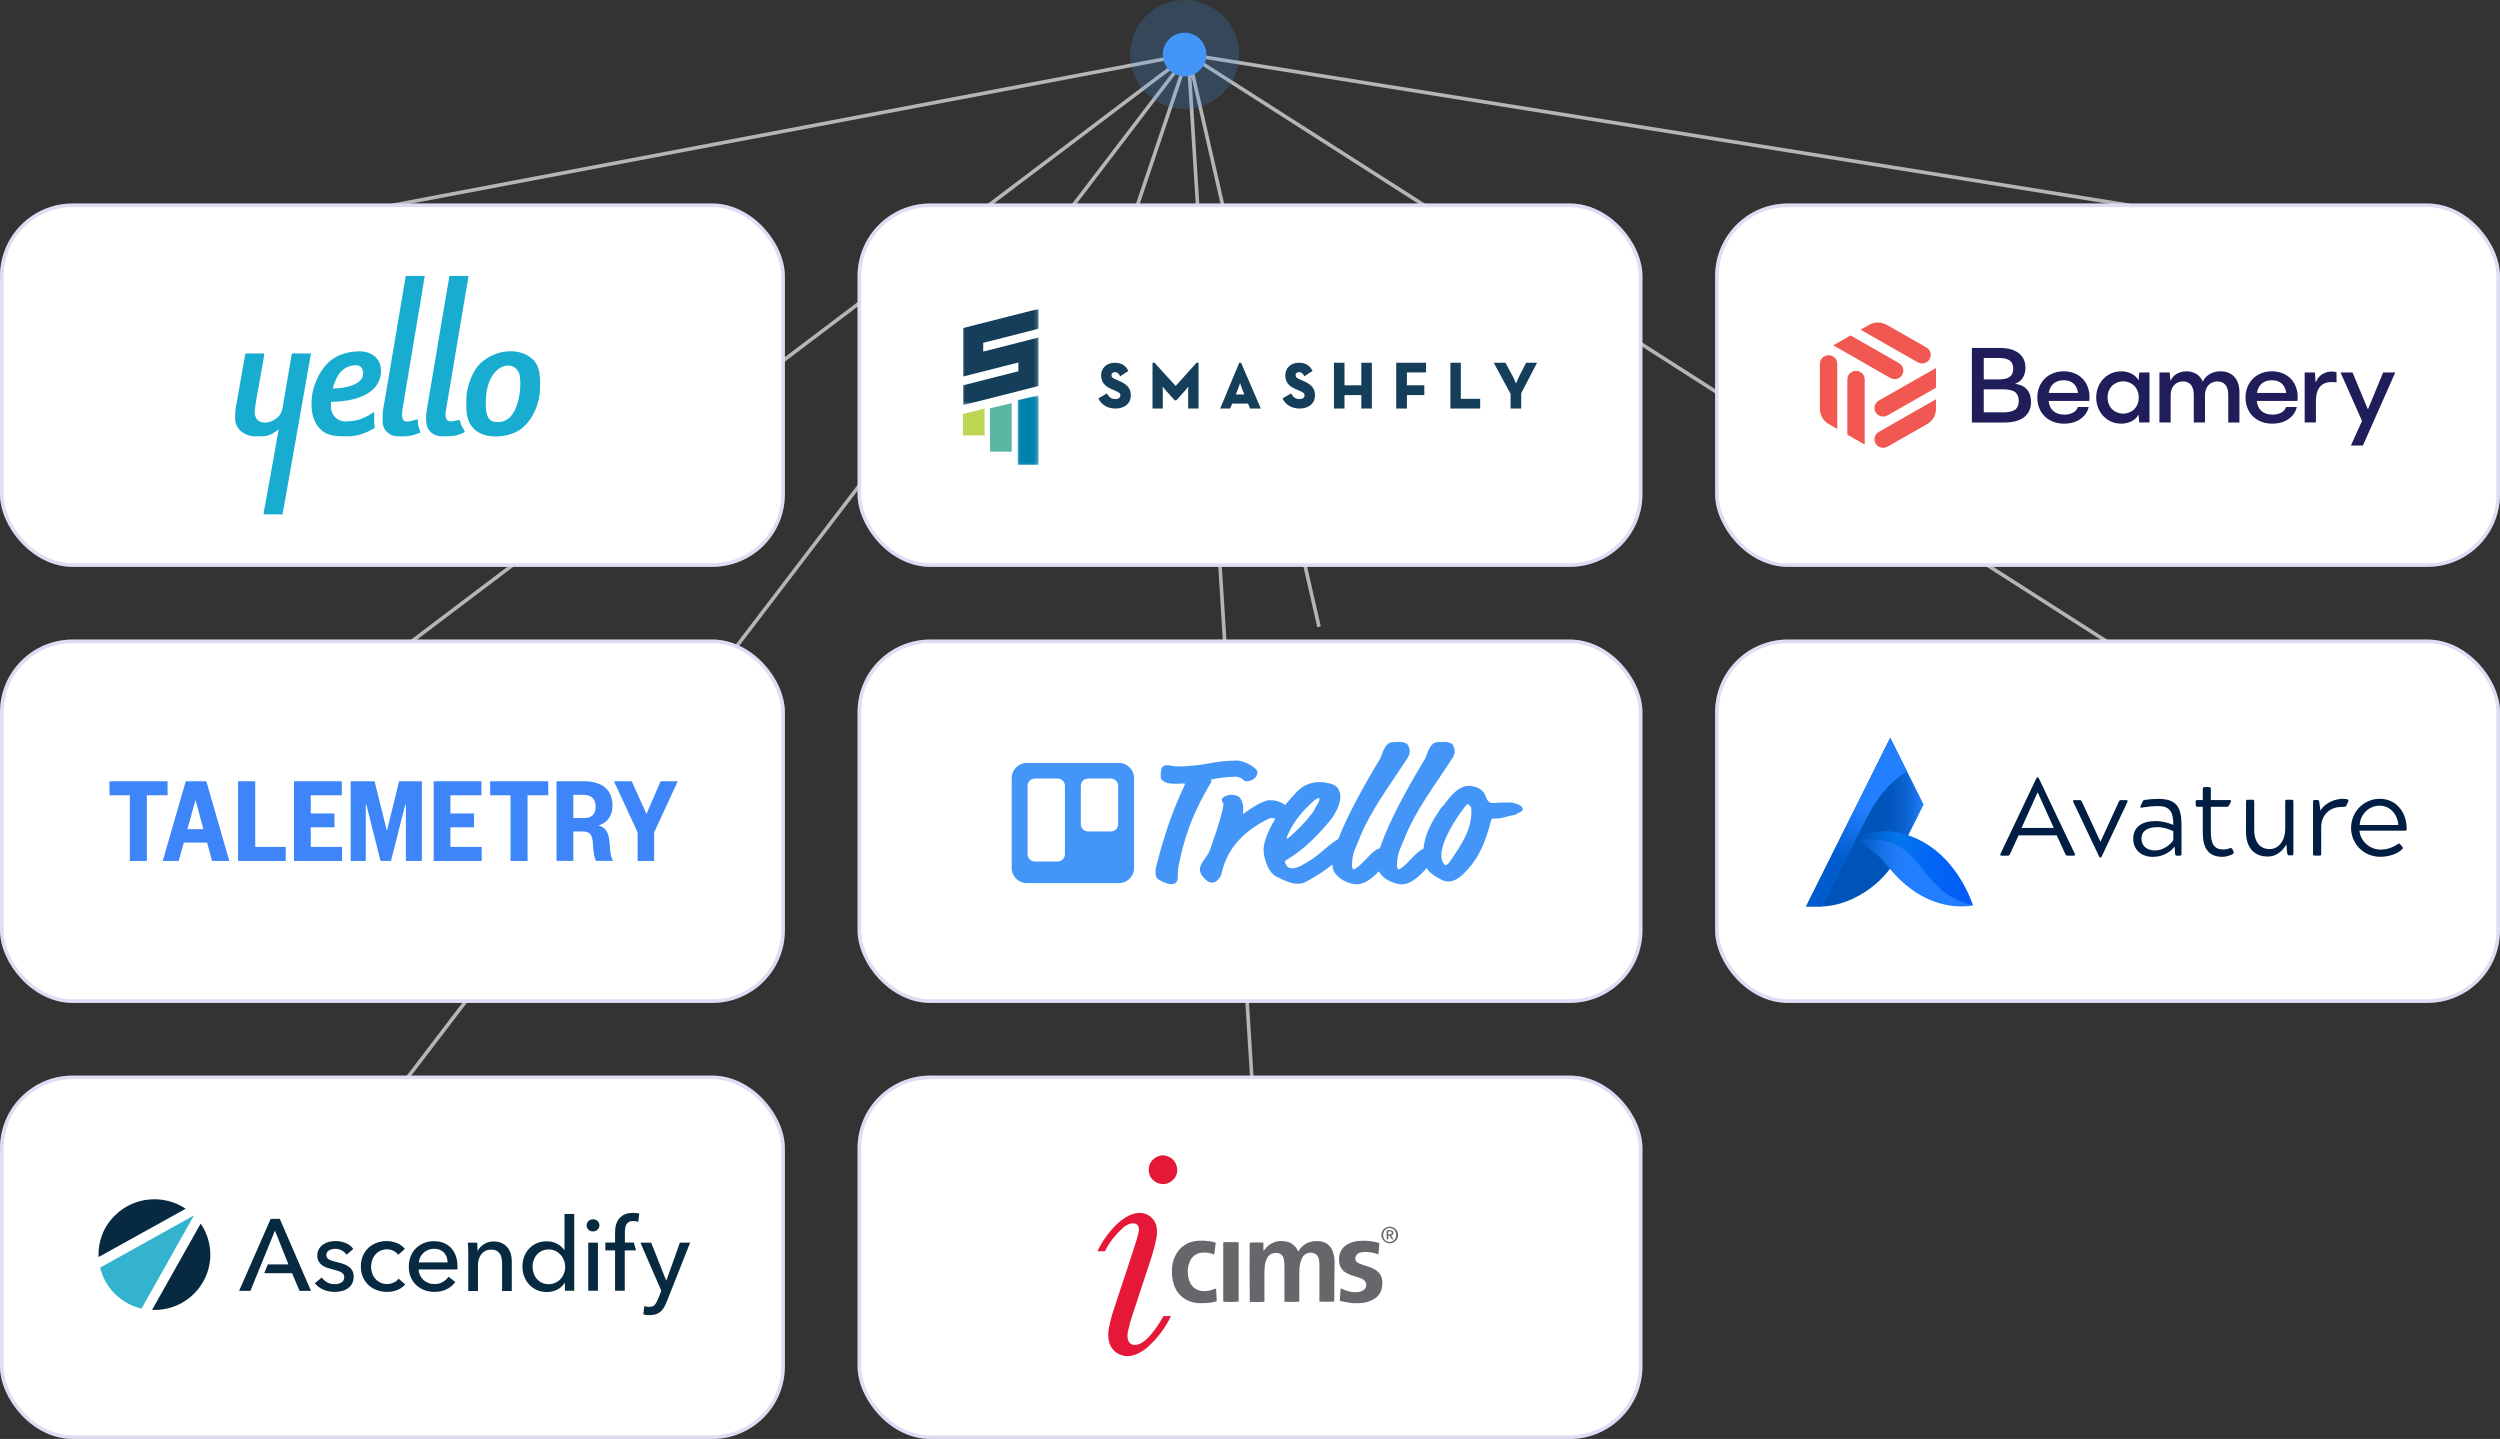 <svg width="688" height="396" viewBox="0 0 688 396" fill="none" xmlns="http://www.w3.org/2000/svg">
<rect x="0" y="0" width="688" height="396" fill="#333333" stroke="none"/>
<path d="M108 56.5L327 15M327 15L586 56.5M327 15L108 180.5M327 15L363 172.5M327 15L313 56.5M327 15L586 180.5M327 15L108 302M327 15L344.5 296.5" stroke="#B5B5B5"/>
<circle opacity="0.2" cx="326" cy="15" r="15" fill="#4396F7"/>
<circle cx="326" cy="15" r="6" fill="#4396F7"/>
<rect x="236" y="176" width="216" height="100" rx="20" fill="white"/>
<rect x="236.5" y="176.5" width="215" height="99" rx="19.5" stroke="#5555C4" stroke-opacity="0.2"/>
<g clip-path="url(#clip0)">
<path fill-rule="evenodd" clip-rule="evenodd" d="M391.776 233.547C389.626 234.408 387.929 237.382 385.349 239.072C385.189 239.177 385.029 239.23 384.922 239.23C384.709 239.23 384.443 239.02 384.443 238.076C384.443 234.827 385.509 233.255 386.416 230.948C389.563 222.93 394.95 216.064 399.75 208.569C400.123 207.992 400.337 207.363 400.337 206.682C400.337 206.105 400.123 205.634 399.857 205.057C399.643 204.585 398.683 204.166 397.616 204.166C397.03 204.166 396.497 204.218 395.803 204.218C393.296 204.218 392.763 207.835 392.176 208.778C388.176 215.435 383.589 223.663 381.242 229.481C380.727 230.785 380.171 232.089 379.749 233.428C377.43 234.088 375.692 237.292 372.975 239.073C372.815 239.177 372.655 239.23 372.548 239.23C372.335 239.23 372.068 239.02 372.068 238.077C372.068 234.827 373.135 233.255 374.042 230.949C377.189 222.93 382.576 216.064 387.376 208.569C387.749 207.992 387.963 207.363 387.963 206.682C387.963 206.106 387.749 205.634 387.482 205.057C387.269 204.585 386.309 204.166 385.242 204.166C384.656 204.166 384.122 204.218 383.429 204.218C380.922 204.218 380.389 207.835 379.802 208.778C375.802 215.435 371.215 223.663 368.868 229.481C368.682 229.954 368.49 230.426 368.3 230.901C368.242 230.932 368.183 230.965 368.121 231.001C365.401 232.573 363.108 235.351 359.801 237.238C359.161 237.605 357.187 238.967 355.587 238.967C355.214 238.967 354.894 238.863 354.574 238.705C354.094 238.496 353.614 237.5 353.614 237.186C353.614 236.924 353.667 236.871 354.2 236.557C358.894 233.779 362.734 229.796 366.041 225.812C367.268 224.345 368.868 221.462 368.868 219.366C368.868 218.003 368.388 216.431 366.735 215.854C365.561 215.435 364.228 215.225 363.161 215.225C360.334 215.225 358.254 216.483 357.081 217.688C355.886 218.942 354.731 220.228 353.657 221.561C352.535 220.609 350.953 220.204 349.453 220.204C347.693 220.204 344.386 222.353 342.679 223.611C342.413 223.82 342.253 223.925 342.146 223.925C342.093 223.925 342.04 223.873 342.04 223.768C342.04 223.716 342.146 223.244 342.146 222.405C342.146 221.672 341.986 220.728 341.293 219.575C341.133 219.313 340.173 218.736 338.999 218.736C337.559 218.736 336.226 219.418 336.226 220.151C336.226 220.676 336.706 220.885 336.706 221.357C336.706 221.619 336.492 222.824 336.172 223.977C335.265 227.332 334.145 230.634 332.972 233.936C332.332 235.77 330.198 237.395 330.198 239.387C330.198 240.015 330.625 240.854 331.212 241.483C332.172 242.531 332.759 242.898 333.612 242.898C333.985 242.898 334.412 242.793 334.785 242.479C335.585 241.798 336.012 241.116 336.226 240.173C337.612 233.988 341.612 229.795 346.039 227.018C347.533 226.074 349.56 225.078 349.826 225.078C350.1 225.078 350.527 225.202 350.958 225.323C349.721 227.307 348.718 229.398 348.066 231.63C347.853 232.363 347.746 233.045 347.746 233.779C347.746 234.984 348.013 236.242 348.44 237.447C349.026 239.125 349.986 240.592 351.32 241.273C353.773 242.531 355.533 243.213 357.133 243.213C358.04 243.213 358.734 243.056 359.48 242.636C362.986 240.687 365.136 239.209 366.687 237.895C366.73 239.227 366.997 239.965 367.961 240.959C368.921 241.955 370.414 242.846 372.388 243.266C372.708 243.318 373.028 243.37 373.348 243.37C375.606 243.37 377.779 241.567 379.454 239.779C379.648 240.169 379.93 240.542 380.335 240.959C381.295 241.955 382.789 242.846 384.762 243.266C385.082 243.318 385.402 243.37 385.722 243.37C388.367 243.37 390.895 240.896 392.644 238.87C393.227 240.055 394.856 241.226 396.816 242.165C397.349 242.427 397.99 242.584 398.576 242.584C400.87 242.584 402.523 240.75 403.803 239.387C407.11 235.823 408.924 231.42 410.31 225.865C410.417 225.445 410.577 225.288 410.791 225.288C411.324 225.288 412.017 225.288 412.764 225.183C414.204 224.974 415.324 224.502 416.658 224.292C417.458 224.135 417.351 223.873 418.098 223.611C418.631 223.402 419.058 223.192 419.058 222.668C419.058 221.777 417.405 220.833 414.898 220.833C412.924 220.833 411.751 220.99 410.951 220.99C409.724 220.99 409.404 220.624 408.604 218.58C408.604 218.58 409.404 220.624 408.604 218.58C408.444 218.16 408.284 217.951 407.804 217.531C406.684 216.588 405.297 216.273 404.177 216.273C401.51 216.273 399.216 218.947 397.616 221.2C397.243 221.724 396.71 222.144 396.336 222.72C394.139 225.959 392.035 229.611 391.776 233.547L391.776 233.547ZM323.585 215.697C324.918 215.697 325.665 215.592 325.825 215.592C325.985 215.592 326.092 215.644 326.092 215.801C326.092 215.906 326.038 216.064 325.665 216.85C322.411 223.716 320.171 230.686 318.198 238.391C318.144 238.601 317.984 239.387 317.984 240.173C317.984 240.907 318.198 241.693 318.944 242.112C320.385 242.951 321.558 243.318 322.358 243.318C323.532 243.318 324.118 242.584 324.118 241.378C324.118 240.33 324.171 239.229 324.331 238.391C325.825 230.686 328.065 224.659 331.532 218.37C333.185 215.382 333.399 215.225 333.399 214.963C333.399 214.858 333.345 214.701 333.239 214.544C335.372 214.072 337.932 213.757 340.279 213.757C340.546 213.757 341.612 214.124 341.772 214.282C342.146 214.649 342.519 215.015 343.159 215.015C343.693 215.015 344.599 214.649 344.919 214.439C345.666 213.915 346.039 213.338 346.039 212.395C346.039 211.504 342.679 209.302 340.332 209.302C337.452 209.302 334.839 209.669 332.385 210.141C331.318 210.351 327.478 210.927 324.704 210.927C322.038 210.927 322.197 210.56 321.078 210.56C320.438 210.56 320.118 210.875 319.851 211.137C319.584 211.399 319.424 212.447 319.424 213.391C319.424 213.862 319.424 214.229 319.691 214.544C320.491 215.487 322.038 215.697 323.584 215.697C323.584 215.697 322.038 215.697 323.584 215.697L323.585 215.697ZM363.108 219.942C363.108 220.414 362.947 220.728 362.308 221.724C361.668 222.72 361.934 222.72 361.134 223.768C359.588 225.812 357.668 227.856 355.161 230.11C354.467 230.739 354.361 230.739 354.254 230.739C354.2 230.739 354.094 230.686 354.094 230.582C354.094 230.425 354.147 230.215 354.68 229.114C356.334 225.707 358.361 223.453 360.601 221.252C361.828 220.047 362.574 219.627 362.841 219.627C363.001 219.627 363.108 219.68 363.108 219.942C363.108 219.942 363.108 219.68 363.108 219.942H363.108ZM404.124 221.305C404.177 221.305 404.23 221.357 404.284 221.462C404.337 221.619 404.444 221.776 404.71 221.986C404.924 222.143 404.924 222.877 404.924 223.453C404.924 228.537 401.99 232.73 399.11 236.976C398.47 237.919 398.097 238.076 397.777 238.076C397.51 238.076 397.083 237.395 396.923 236.976C396.71 236.399 396.657 235.718 396.657 235.456C396.657 231.368 400.603 225.288 403.217 221.934C403.644 221.357 403.964 221.305 404.124 221.305C404.124 221.305 403.964 221.305 404.124 221.305V221.305Z" fill="#4396F7"/>
<path fill-rule="evenodd" clip-rule="evenodd" d="M282.627 209.956C280.302 209.956 278.418 211.809 278.418 214.092V238.908C278.418 241.192 280.304 243.044 282.627 243.044H307.881C310.206 243.044 312.09 241.191 312.09 238.908V214.092C312.09 211.808 310.205 209.956 307.881 209.956H282.627ZM299.463 214.258C298.347 214.258 297.443 215.146 297.443 216.244V226.83C297.443 227.927 298.347 228.816 299.463 228.816H305.693C306.809 228.816 307.713 227.928 307.713 226.83V216.244C307.713 215.147 306.808 214.258 305.693 214.258H299.463ZM284.815 214.258C283.699 214.258 282.795 215.145 282.795 216.244V235.102C282.795 236.199 283.7 237.088 284.815 237.088H291.046C292.161 237.088 293.065 236.2 293.065 235.102V216.244C293.065 215.147 292.161 214.258 291.046 214.258H284.815Z" fill="#4396F7"/>
</g>
<rect x="236" y="56" width="216" height="100" rx="20" fill="white"/>
<rect x="236.5" y="56.5" width="215" height="99" rx="19.5" stroke="#5555C4" stroke-opacity="0.2"/>
<g clip-path="url(#clip1)">
<path fill-rule="evenodd" clip-rule="evenodd" d="M311.207 108.815C311.207 111.01 309.541 112.431 306.979 112.431C304.878 112.431 303.212 111.475 302.366 109.822L302.264 109.641L304.621 108.272L304.724 108.454C305.313 109.409 305.954 109.822 306.928 109.822C307.773 109.822 308.337 109.435 308.337 108.841C308.337 108.169 307.85 107.937 306.697 107.42L306.082 107.162C304.493 106.49 303.032 105.535 303.032 103.288C303.032 101.248 304.596 99.827 306.799 99.827C308.491 99.827 309.644 100.473 310.438 101.893L310.541 102.074L308.286 103.546L308.158 103.34C307.722 102.565 307.312 102.41 306.799 102.41C306.236 102.41 305.877 102.746 305.877 103.236C305.877 103.83 306.21 104.063 307.235 104.502L307.85 104.76C309.926 105.664 311.207 106.646 311.207 108.815Z" fill="#143E5A"/>
<path fill-rule="evenodd" clip-rule="evenodd" d="M317.17 99.827V112.431H320.003V107.688C320.003 107.426 320.003 107.111 319.977 106.745L319.95 106.378L320.187 106.666C320.423 106.98 320.632 107.216 320.816 107.426L323.282 110.177H323.728L326.194 107.426C326.377 107.216 326.587 106.98 326.823 106.666L327.033 106.378L327.007 106.745C326.981 107.111 326.981 107.426 326.981 107.688V112.431H329.84V99.827H329.289L323.544 106.221L317.721 99.827H317.17Z" fill="#143E5A"/>
<path fill-rule="evenodd" clip-rule="evenodd" d="M340.094 108.553L340.792 106.797C340.917 106.509 341.042 106.142 341.167 105.697L341.267 105.356L341.366 105.697C341.491 106.142 341.641 106.509 341.741 106.797L342.439 108.553H340.094ZM341.541 99.827H341.042L335.802 112.431H338.547L339.096 111.068H343.463L344.012 112.431H346.981L341.541 99.827Z" fill="#143E5A"/>
<path fill-rule="evenodd" clip-rule="evenodd" d="M358.53 104.76L357.915 104.502C356.89 104.063 356.557 103.804 356.557 103.236C356.557 102.746 356.941 102.41 357.479 102.41C357.991 102.41 358.402 102.565 358.837 103.34L358.965 103.546L361.221 102.074L361.118 101.893C360.324 100.473 359.17 99.827 357.479 99.827C355.25 99.827 353.712 101.248 353.712 103.288C353.712 105.561 355.173 106.49 356.762 107.162L357.377 107.42C358.504 107.911 359.016 108.169 359.016 108.841C359.016 109.435 358.453 109.822 357.607 109.822C356.659 109.822 355.993 109.409 355.404 108.453L355.301 108.272L352.943 109.641L353.046 109.822C353.891 111.475 355.557 112.431 357.659 112.431C360.221 112.431 361.887 111.01 361.887 108.815C361.887 106.645 360.606 105.664 358.53 104.76Z" fill="#143E5A"/>
<path fill-rule="evenodd" clip-rule="evenodd" d="M370.003 99.827H367.104V112.431H370.003V108.731H374.637V112.431H377.537V99.827H374.637V106.036H370.003V99.827Z" fill="#143E5A"/>
<path fill-rule="evenodd" clip-rule="evenodd" d="M391.972 106.036H387.179V102.496H392.443V99.827H384.245V112.431H387.179V108.731H391.972V106.036Z" fill="#143E5A"/>
<path fill-rule="evenodd" clip-rule="evenodd" d="M402.019 99.827H399.15V112.431H407.349V109.762H402.019V99.827Z" fill="#143E5A"/>
<path fill-rule="evenodd" clip-rule="evenodd" d="M419.986 99.827L417.926 103.843C417.746 104.213 417.54 104.689 417.308 105.297L417.205 105.561L417.102 105.297C416.87 104.689 416.638 104.187 416.458 103.843L414.295 99.827H411.075L415.711 108.388V112.431H418.621L418.647 108.203L423 99.827H419.986Z" fill="#143E5A"/>
<mask id="mask0" mask-type="alpha" maskUnits="userSpaceOnUse" x="265" y="85" width="21" height="27">
<path d="M265 85H285.816V111.51H265V85Z" fill="white"/>
</mask>
<g mask="url(#mask0)">
<path fill-rule="evenodd" clip-rule="evenodd" d="M285.816 90.466V85L265 90.287V103.631L280.26 99.756V102.169L265 106.044V111.51L285.816 106.223V92.879L270.582 96.754V94.341L285.816 90.466Z" fill="#143E5A"/>
</g>
<path fill-rule="evenodd" clip-rule="evenodd" d="M265 119.844H270.962V112.431L265 113.935V119.844Z" fill="#BDD755"/>
<path fill-rule="evenodd" clip-rule="evenodd" d="M272.453 124.293H278.415V110.948L272.453 112.368V124.293Z" fill="#59B6A0"/>
<mask id="mask1" mask-type="alpha" maskUnits="userSpaceOnUse" x="280" y="108" width="6" height="20">
<path d="M280.042 108.749H285.815V127.999H280.042V108.749Z" fill="white"/>
</mask>
<g mask="url(#mask1)">
<path fill-rule="evenodd" clip-rule="evenodd" d="M280.042 128H285.815V108.749L280.042 110.144V128Z" fill="#0082AC"/>
</g>
</g>
<rect y="56" width="216" height="100" rx="20" fill="white"/>
<rect x="0.5" y="56.5" width="215" height="99" rx="19.5" stroke="#5555C4" stroke-opacity="0.2"/>
<path fill-rule="evenodd" clip-rule="evenodd" d="M64.716 114.23V115.253C64.716 118.12 67.359 120.076 70.222 120.076C73.79 120.076 73.883 120.108 76.743 118.176C76.318 120.017 76.017 122.001 75.668 123.96L73.037 138.552C72.875 139.421 72.541 140.728 72.541 141.56H77.758C77.793 141.134 77.948 140.555 78.008 140.205L85.583 97.276C84.281 97.276 82.969 97.292 81.668 97.274C80.791 97.261 80.404 97.055 80.221 97.714C80.115 98.092 80.018 99.088 79.952 99.489L77.94 111.198C77.826 111.787 77.757 112.417 77.62 112.921C76.819 115.86 72.425 117.355 70.76 115.441C70.338 114.954 70.002 114 70.093 113.087C70.387 110.11 71.335 105.785 71.858 102.579C72.058 101.351 72.686 98.376 72.686 97.276H67.904C67.453 97.276 67.493 97.531 67.397 97.934L65.333 109.737C65.071 111.089 64.716 112.737 64.716 114.23L64.716 114.23Z" fill="#18ADD0"/>
<path fill-rule="evenodd" clip-rule="evenodd" d="M137.605 116.129H136.59C133.729 116.129 133.692 112.876 133.692 110.868C133.692 99.46 142.319 98.387 143.073 103.598C143.578 107.085 142.655 113.124 139.804 115.278C139.382 115.597 138.306 116.129 137.605 116.129ZM128.33 109.991C128.33 112.823 128.144 115.638 130.319 117.924C133.156 120.906 138.871 120.495 142.149 118.812C146.177 116.744 148.618 111.372 148.618 106.63C148.618 103.857 148.816 100.833 146.444 98.737C142.35 95.118 135.214 96.533 131.628 100.602C129.985 102.466 128.33 106.505 128.33 109.991H128.33Z" fill="#18ADD0"/>
<path fill-rule="evenodd" clip-rule="evenodd" d="M91.522 106.92C92.158 105.584 92.756 101.027 97.505 100.52C99.283 100.33 99.927 101.374 99.927 102.828C99.927 105.909 94.822 106.92 91.522 106.92V106.92ZM85.726 111.304C85.726 113.893 86.433 116.003 87.585 117.468C89.78 120.259 92.877 120.074 95.87 120.074C98.326 120.074 101.168 119.05 103.115 117.735C103.115 116.996 102.963 116.614 102.968 115.691C102.973 114.911 102.97 114.131 102.97 113.351C100.474 115.036 98.384 115.981 95 115.981C92.743 115.981 91.088 114.175 91.088 111.889V110.574C96.505 110.574 104.854 109.003 104.854 101.951C104.854 98.717 102.233 96.689 99.058 96.689C95.056 96.689 91.466 98.007 89.139 101.155C88.589 101.901 88.24 102.303 87.802 103.169C86.486 105.772 85.726 108.047 85.726 111.305L85.726 111.304Z" fill="#18ADD0"/>
<path fill-rule="evenodd" clip-rule="evenodd" d="M121.519 120.074C123.996 120.074 125.662 120.096 127.895 118.905C127.844 118.292 127.394 117.919 127.117 117.35C126.814 116.728 126.715 116.109 126.446 115.543L124.272 115.982C122.07 115.982 122.572 113.815 122.864 112.077C123.141 110.425 123.44 108.734 123.733 106.962L128.495 78.588C128.61 77.89 128.893 76.656 128.909 75.936H123.692L121.684 87.649C121.028 91.633 120.38 95.39 119.718 99.404C119.062 103.381 118.383 107.182 117.731 111.138C117.292 113.795 116.491 117.409 118.884 119.223C119.444 119.647 120.567 120.074 121.519 120.074L121.519 120.074Z" fill="#18ADD0"/>
<path fill-rule="evenodd" clip-rule="evenodd" d="M105.289 114.52V115.982C105.289 118.347 107.166 120.074 109.492 120.074C111.288 120.074 111.978 120.177 113.777 119.719C114.509 119.533 115.106 119.196 115.723 119.051C115.6 118.519 115.374 118.081 115.198 117.388C114.989 116.565 114.998 116.381 114.998 115.397C111.837 116.14 110.02 117.114 110.858 112.098L115.163 86.334C115.439 84.661 115.744 82.968 116.033 81.219L116.882 75.936H111.665L105.993 109.531C105.745 111.04 105.289 112.808 105.289 114.52V114.52Z" fill="#18ADD0"/>
<rect y="176" width="216" height="100" rx="20" fill="white"/>
<rect x="0.5" y="176.5" width="215" height="99" rx="19.5" stroke="#5555C4" stroke-opacity="0.2"/>
<path d="M35.733 236.934V218.854H30.134V215H46.116V218.854H40.418V236.934H35.733Z" fill="#3D85F9"/>
<path d="M51.566 228.183H55.968L53.875 220.343H53.742L51.566 228.183ZM56.782 215L63.112 236.934H58.361L56.998 231.889H50.569L49.173 236.934H44.787L51.117 215H56.782Z" fill="#3D85F9"/>
<path d="M70.239 215V233.063H78.629V236.934H65.52V215H70.239Z" fill="#3D85F9"/>
<path d="M94.129 236.934H80.904V215H94.062V218.854H85.523V223.866H92.035V227.671H85.523V233.063H94.129V236.934Z" fill="#3D85F9"/>
<path d="M104.731 236.934L100.81 221.402H100.66V236.934H96.507V215H103.086L106.409 228.398H106.542L109.831 215H116.094V236.934H111.692V221.402H111.542L107.588 236.934H104.731Z" fill="#3D85F9"/>
<path d="M132.559 236.934H119.351V215H132.492V218.854H123.953V223.866H130.465V227.671H123.953V233.063H132.559V236.934Z" fill="#3D85F9"/>
<path d="M140.499 236.934V218.854H134.9V215H150.883V218.854H145.184V236.934H140.499Z" fill="#3D85F9"/>
<path d="M160.501 225.156C162.877 225.156 163.924 224.147 163.924 221.98C163.924 219.962 162.877 218.738 160.501 218.738H157.777V225.14H160.501V225.156ZM164.007 236.934C163.558 236.024 163.309 234.783 163.16 232.054C163.027 229.821 162.429 228.812 160.335 228.812H157.777V236.917H153.158V215H160.684C166.034 215 168.559 217.614 168.559 221.716C168.559 224.776 166.781 226.662 164.705 227.141C166.765 227.77 167.529 229.159 167.745 231.839C167.961 234.767 168.094 235.908 168.759 236.917H164.007V236.934Z" fill="#3D85F9"/>
<path d="M181.8 215H186.519L180.023 229.06V236.934H175.471V229.06L168.958 215H173.859L177.913 224.015L181.8 215Z" fill="#3D85F9"/>
<rect x="472" y="176" width="216" height="100" rx="20" fill="white"/>
<rect x="472.5" y="176.5" width="215" height="99" rx="19.5" stroke="#5555C4" stroke-opacity="0.2"/>
<g clip-path="url(#clip2)">
<path d="M520.188 203.032L497.031 249.455H501.126C508.905 249.455 518.15 243.691 522.149 235.874L529.381 221.412L520.188 203.032Z" fill="url(#paint0_linear)"/>
<path d="M523.899 229.543C522.287 229.076 520.617 228.841 518.939 228.845C513.454 228.845 509.364 231.262 509.303 231.295C512.594 232.087 516.184 234.153 519.636 238.511C530.533 252.23 542.914 249.162 542.914 249.162C542.914 249.162 538.291 233.506 523.899 229.543Z" fill="url(#paint1_linear)"/>
<path d="M523.899 229.544C516.077 227.267 509.315 231.289 509.303 231.295L509.436 231.33C530.498 228.206 526.109 245.113 542.914 249.162C542.914 249.162 538.291 233.507 523.899 229.544Z" fill="url(#paint2_linear)"/>
<path d="M524.808 212.276L520.188 203.032L497.031 249.455H501.126H501.552L513.709 225.085C517.482 217.802 521.288 214.465 524.808 212.276Z" fill="url(#paint3_linear)"/>
<path d="M649.33 228.607C649.541 231.403 652.095 233.807 655.132 233.807C656.821 233.801 658.468 233.276 659.85 232.304C659.967 232.225 660.101 232.174 660.24 232.154C660.332 232.154 660.421 232.214 660.54 232.335L661.111 233.026C661.322 233.297 661.322 233.475 661.111 233.688C659.699 235.07 657.263 235.791 655.039 235.791C650.501 235.791 647.013 232.214 647.013 227.826C647.013 223.438 650.501 219.83 654.889 219.83C659.578 219.83 662.314 223.616 662.314 228.125C662.314 228.487 662.254 228.607 661.865 228.607H649.33ZM649.39 227.044H660.001C659.88 224.338 657.926 221.723 654.861 221.723C651.764 221.723 649.48 224.338 649.39 227.044Z" fill="#001D43"/>
<path d="M593.921 219.846C592.659 219.859 591.4 219.959 590.152 220.145C589.966 220.172 589.806 220.291 589.727 220.462L589.045 221.906C589.004 221.993 589.015 222.095 589.072 222.172C589.129 222.249 589.224 222.288 589.319 222.274L590.101 222.153C591.333 221.942 592.581 221.834 593.831 221.829C596.987 221.829 598.099 223.212 598.099 227C596.567 226.368 594.823 225.952 593.229 225.952C589.533 225.952 587.067 227.546 587.067 230.822C587.067 234.038 589.533 235.811 592.419 235.811C595.665 235.811 597.655 234.068 598.459 232.957L598.581 235C598.67 235.361 598.79 235.48 599.029 235.48H599.902C600.232 235.48 600.35 235.361 600.35 235V227.059C600.353 222.1 598.971 219.846 593.921 219.846ZM598.099 231.215C597.137 232.628 595.183 234.041 593.11 234.041C590.674 234.041 589.322 232.695 589.322 230.825C589.322 228.78 590.818 227.638 593.681 227.638C595.394 227.638 596.567 228.087 598.099 228.722V231.215Z" fill="#001D43"/>
<path d="M645.714 221.7L646.251 220.563C646.307 220.447 646.308 220.312 646.252 220.196C646.197 220.079 646.092 219.994 645.967 219.965C645.606 219.887 645.238 219.841 644.869 219.83C641.521 219.83 639.184 221.853 638.585 223.114L638.256 220.641C638.219 220.243 637.986 220.161 637.745 220.161H636.997C636.666 220.161 636.548 220.28 636.548 220.641V234.979C636.548 235.341 636.669 235.46 636.997 235.46H638.343C638.674 235.46 638.792 235.341 638.792 234.979V227.585C638.792 224.789 640.654 222.05 644.562 222.05C644.668 222.05 644.896 222.05 645.16 222.05C645.397 222.049 645.612 221.913 645.714 221.7Z" fill="#001D43"/>
<path d="M560.324 214.355C560.474 214.116 560.534 213.935 560.715 213.935H560.804C560.954 213.935 561.045 214.116 561.165 214.355L570.995 235C571.115 235.271 570.995 235.482 570.696 235.482H568.956C568.657 235.482 568.536 235.362 568.358 235L566.012 229.891H555.515L553.17 235C552.989 235.362 552.871 235.482 552.539 235.482H550.795C550.524 235.482 550.404 235.271 550.524 235L560.324 214.355ZM565.194 227.852L560.775 218.053H560.745L556.327 227.852H565.194Z" fill="#001D43"/>
<path d="M577.977 236C577.827 236 577.775 235.891 577.616 235.578L570.552 220.669C570.431 220.398 570.552 220.188 570.823 220.188H572.319C572.649 220.188 572.767 220.278 572.95 220.669L578.036 231.64V231.67L583.087 220.669C583.266 220.278 583.416 220.188 583.685 220.188H585.181C585.512 220.188 585.572 220.428 585.481 220.669L578.449 235.578C578.288 235.849 578.238 236 578.059 236H577.977Z" fill="#001D43"/>
<path d="M618.116 220.569C618.116 220.21 618.237 220.089 618.564 220.089H619.911C620.241 220.089 620.36 220.21 620.36 220.569V228.356C620.36 231.933 622.164 233.676 624.598 233.676C627.213 233.676 628.897 231.152 628.897 228.14V220.569C628.897 220.21 629.017 220.089 629.346 220.089H630.692C631.023 220.089 631.141 220.21 631.141 220.569V234.908C631.141 235.269 631.02 235.39 630.692 235.39H629.944C629.704 235.39 629.584 235.269 629.433 234.908L629.204 232.331C628.573 233.528 626.999 235.719 624.053 235.719C620.837 235.719 618.101 233.774 618.101 228.957L618.116 220.569Z" fill="#001D43"/>
<path d="M614.361 233.698C614.235 233.433 613.924 233.314 613.652 233.426C613.088 233.649 612.485 233.763 611.878 233.762C609.474 233.762 608.421 232.47 608.421 228.953V222.04H612.789C613.076 222.038 613.337 221.872 613.461 221.613L613.956 220.566C613.996 220.482 613.99 220.383 613.94 220.304C613.891 220.226 613.804 220.178 613.711 220.179H608.421V217.082C608.421 216.817 608.206 216.602 607.941 216.602H606.656C606.408 216.602 606.207 216.802 606.207 217.05V220.177H604.733C604.373 220.177 604.253 220.267 604.253 220.657V221.555C604.253 221.82 604.468 222.036 604.733 222.037H606.207V229.131C606.207 233.309 607.679 235.803 611.648 235.803C612.662 235.803 613.76 235.393 614.39 235.101C614.53 235.035 614.638 234.916 614.69 234.77C614.742 234.624 614.734 234.463 614.667 234.323L614.361 233.698Z" fill="#001D43"/>
</g>
<rect x="472" y="56" width="216" height="100" rx="20" fill="white"/>
<rect x="472.5" y="56.5" width="215" height="99" rx="19.5" stroke="#5555C4" stroke-opacity="0.2"/>
<path d="M557.828 107.202C558.571 108.062 558.942 109.196 558.942 110.605C558.942 112.418 558.303 113.82 557.026 114.809C555.749 115.798 553.912 116.288 551.516 116.278H542.663V95.751H550.297C552.556 95.751 554.304 96.226 555.541 97.175C556.778 98.125 557.398 99.47 557.399 101.209C557.424 102.17 557.177 103.118 556.686 103.947C556.222 104.7 555.507 105.27 554.664 105.559V105.646C556.032 105.824 557.086 106.343 557.828 107.202ZM553.104 99.238C552.468 98.758 551.458 98.518 550.074 98.518H545.931V104.414H550.061C551.445 104.414 552.456 104.175 553.092 103.697C553.728 103.219 554.044 102.47 554.041 101.452C554.041 100.456 553.729 99.718 553.104 99.238ZM554.559 112.731C555.227 112.237 555.561 111.44 555.561 110.34C555.561 109.24 555.227 108.429 554.559 107.906C553.891 107.397 552.782 107.142 551.231 107.142H545.931V113.481H551.218C552.763 113.481 553.872 113.231 554.547 112.731H554.559Z" fill="#201E5A"/>
<path d="M574.953 110.34H563.783C563.922 111.575 564.363 112.509 565.106 113.142C565.849 113.775 566.834 114.093 568.061 114.097C568.933 114.128 569.797 113.93 570.565 113.523C570.867 113.367 571.134 113.153 571.351 112.894C571.568 112.635 571.731 112.336 571.83 112.014H574.801C574.497 113.351 573.692 114.525 572.546 115.299C571.339 116.159 569.837 116.59 568.039 116.59C566.693 116.618 565.364 116.304 564.177 115.679C563.088 115.094 562.191 114.213 561.592 113.142C560.963 111.995 560.645 110.707 560.67 109.403C560.648 108.103 560.966 106.819 561.592 105.676C562.189 104.6 563.079 103.71 564.162 103.109C565.321 102.478 566.628 102.16 567.951 102.186C569.238 102.164 570.508 102.472 571.637 103.081C572.698 103.663 573.568 104.534 574.142 105.589C574.753 106.736 575.06 108.018 575.033 109.314C575.037 109.657 575.011 110.001 574.953 110.34ZM565.163 105.53C564.462 106.117 564.012 106.987 563.813 108.141H571.888C571.711 106.987 571.285 106.117 570.611 105.53C569.936 104.943 569.045 104.649 567.938 104.649C566.793 104.649 565.868 104.943 565.163 105.53Z" fill="#201E5A"/>
<path d="M591.544 102.508V116.269H588.722L588.544 114.213H588.454C588.022 114.973 587.363 115.582 586.568 115.959C585.686 116.389 584.714 116.605 583.73 116.59C582.505 116.603 581.301 116.276 580.254 115.645C579.208 115.013 578.352 114.117 577.775 113.049C577.179 111.918 576.868 110.663 576.868 109.388C576.868 108.114 577.179 106.859 577.775 105.728C578.347 104.656 579.205 103.759 580.254 103.131C581.303 102.507 582.506 102.182 583.73 102.194C584.714 102.179 585.686 102.395 586.568 102.825C587.363 103.202 588.022 103.811 588.454 104.571H588.544L588.722 102.516L591.544 102.508ZM581.206 112.571C582.026 113.379 583.137 113.832 584.295 113.832C585.453 113.832 586.564 113.379 587.384 112.571C588.188 111.699 588.614 110.552 588.571 109.373C588.611 108.205 588.184 107.068 587.384 106.205C586.564 105.398 585.453 104.945 584.295 104.945C583.137 104.945 582.026 105.398 581.206 106.205C580.404 107.067 579.977 108.204 580.016 109.373C579.974 110.552 580.401 111.7 581.206 112.571Z" fill="#201E5A"/>
<path d="M614.894 103.712C615.825 104.728 616.291 106.129 616.291 107.917V116.278H613.21V108.698C613.21 107.467 612.952 106.537 612.437 105.911C611.921 105.284 611.188 104.972 610.241 104.974C609.779 104.959 609.32 105.043 608.895 105.221C608.47 105.398 608.089 105.664 607.778 106C607.135 106.686 606.814 107.615 606.814 108.787V116.268H603.724V108.698C603.724 107.467 603.467 106.537 602.952 105.911C602.69 105.599 602.356 105.352 601.98 105.189C601.604 105.026 601.193 104.952 600.784 104.974C600.321 104.958 599.861 105.041 599.436 105.219C599.009 105.396 598.628 105.662 598.316 106C597.684 106.686 597.367 107.615 597.367 108.787V116.268H594.276V102.508H597.099L597.277 104.679H597.395C597.743 103.907 598.332 103.266 599.075 102.847C599.895 102.407 600.814 102.179 601.747 102.187C602.68 102.194 603.595 102.436 604.408 102.889C605.188 103.37 605.8 104.078 606.161 104.914H606.248C606.671 104.067 607.344 103.367 608.179 102.906C609.068 102.417 610.073 102.169 611.092 102.186C612.695 102.186 613.962 102.695 614.894 103.712Z" fill="#201E5A"/>
<path d="M632.244 110.341H621.075C621.212 111.576 621.652 112.51 622.398 113.143C623.142 113.776 624.127 114.094 625.353 114.097C626.224 114.129 627.089 113.931 627.857 113.524C628.157 113.367 628.422 113.153 628.636 112.894C628.852 112.635 629.013 112.336 629.109 112.015H632.082C631.779 113.352 630.974 114.526 629.828 115.299C628.621 116.16 627.118 116.59 625.32 116.59C623.981 116.616 622.658 116.302 621.476 115.68C620.387 115.095 619.491 114.214 618.891 113.143C618.262 111.996 617.944 110.708 617.969 109.403C617.948 108.104 618.265 106.82 618.891 105.677C619.488 104.6 620.378 103.711 621.461 103.109C622.615 102.482 623.915 102.164 625.233 102.187C626.522 102.163 627.797 102.471 628.929 103.082C629.99 103.664 630.859 104.534 631.433 105.59C632.044 106.737 632.349 108.019 632.323 109.314C632.327 109.658 632.301 110.002 632.244 110.341ZM622.458 105.531C621.757 106.117 621.306 106.988 621.107 108.142H629.187C629.01 106.988 628.584 106.117 627.91 105.531C627.236 104.944 626.343 104.65 625.233 104.65C624.087 104.65 623.162 104.944 622.458 105.531Z" fill="#201E5A"/>
<path d="M643.013 102.451V105.258C642.56 105.183 642.103 105.144 641.645 105.142C640.261 105.142 639.197 105.577 638.452 106.447C637.707 107.318 637.337 108.643 637.341 110.422V116.261H634.247V102.508H637.069L637.248 105.149H637.338C637.668 104.266 638.276 103.51 639.073 102.993C639.866 102.493 640.792 102.235 641.733 102.251C642.168 102.238 642.602 102.306 643.013 102.451Z" fill="#201E5A"/>
<path d="M659.178 102.507L650.277 122.604H646.969L650.027 115.855L644.116 102.5H647.415L651.603 112.563H651.693L655.85 102.5L659.178 102.507Z" fill="#201E5A"/>
<path d="M508.39 119.625L513.166 122.345V104.408C513.165 103.994 513.055 103.588 512.845 103.229C512.635 102.871 512.334 102.574 511.971 102.367C511.608 102.16 511.197 102.051 510.778 102.051C510.358 102.051 509.947 102.159 509.584 102.366C509.221 102.573 508.919 102.871 508.71 103.229C508.5 103.587 508.39 103.994 508.39 104.408V119.625Z" fill="#F15852"/>
<path d="M504.426 98.063C504.063 97.856 503.651 97.748 503.232 97.748C502.813 97.748 502.402 97.857 502.039 98.064C501.676 98.271 501.375 98.569 501.166 98.927C500.957 99.286 500.847 99.692 500.847 100.106V112.583C500.846 113.416 501.068 114.234 501.489 114.955C501.911 115.676 502.518 116.275 503.248 116.691L505.62 118.043V100.106C505.62 99.692 505.509 99.285 505.3 98.927C505.09 98.568 504.789 98.27 504.426 98.063Z" fill="#F15852"/>
<path d="M532.778 106.719V101.278L517.04 110.243C516.677 110.451 516.376 110.749 516.167 111.107C515.958 111.466 515.848 111.872 515.848 112.286C515.848 112.7 515.958 113.106 516.168 113.464C516.377 113.822 516.678 114.119 517.041 114.326C517.404 114.532 517.815 114.641 518.234 114.642C518.652 114.642 519.064 114.533 519.427 114.326L532.778 106.719Z" fill="#F15852"/>
<path d="M515.852 120.888C515.851 121.302 515.962 121.708 516.171 122.067C516.38 122.425 516.681 122.723 517.044 122.93C517.407 123.137 517.818 123.246 518.237 123.246C518.656 123.246 519.068 123.138 519.43 122.931L530.375 116.691C531.105 116.275 531.711 115.676 532.132 114.955C532.554 114.234 532.776 113.416 532.777 112.583V109.878L517.039 118.86C516.679 119.067 516.381 119.363 516.172 119.719C515.964 120.074 515.854 120.477 515.852 120.888Z" fill="#F15852"/>
<path d="M509.274 92.318L504.501 95.039L520.224 104.021C520.587 104.228 520.998 104.337 521.417 104.337C521.836 104.337 522.248 104.228 522.611 104.021C522.974 103.814 523.275 103.517 523.485 103.158C523.695 102.8 523.805 102.393 523.805 101.98C523.805 101.566 523.695 101.159 523.485 100.801C523.275 100.442 522.974 100.145 522.611 99.938L509.274 92.318Z" fill="#F15852"/>
<path d="M530.157 99.706C530.519 99.499 530.82 99.201 531.029 98.843C531.238 98.485 531.348 98.079 531.348 97.665C531.348 97.252 531.238 96.846 531.029 96.488C530.82 96.129 530.519 95.832 530.157 95.625L519.212 89.385C518.482 88.969 517.654 88.749 516.811 88.749C515.969 88.749 515.141 88.969 514.411 89.385L512.029 90.738L527.762 99.706C528.126 99.915 528.539 100.025 528.959 100.025C529.38 100.025 529.793 99.915 530.157 99.706Z" fill="#F15852"/>
<rect y="296" width="216" height="100" rx="20" fill="white"/>
<rect x="0.5" y="296.5" width="215" height="99" rx="19.5" stroke="#5555C4" stroke-opacity="0.2"/>
<path d="M51.113 332.645L27.112 345.945C26.927 341.83 28.41 337.642 31.601 334.519C36.906 329.228 45.141 328.641 51.113 332.645Z" fill="#082A41"/>
<path d="M53.376 334.482L38.945 360.127C36.274 359.502 33.715 358.143 31.637 356.085C29.56 354.028 28.187 351.493 27.557 348.848L53.376 334.482Z" fill="#34B3CE"/>
<path d="M53.376 356.048C50.185 359.207 45.994 360.677 41.839 360.493L55.23 336.723C59.311 342.674 58.681 350.794 53.376 356.048Z" fill="#082A41"/>
<path d="M77.006 335.437H74.483L65.803 355.239H68.919L75.67 338.67L79.38 347.965H73.704L72.703 350.389H80.382L82.422 355.239H85.575L77.006 335.437Z" fill="#082A41"/>
<path d="M95.368 345.32C95.071 344.843 94.626 344.439 94.107 344.145C93.55 343.851 92.957 343.667 92.289 343.667C91.992 343.667 91.695 343.704 91.399 343.777C91.102 343.851 90.842 343.961 90.583 344.071C90.36 344.218 90.174 344.402 90.026 344.586C89.878 344.806 89.804 345.063 89.804 345.394C89.804 345.945 90.063 346.386 90.583 346.643C91.102 346.9 91.844 347.157 92.882 347.378C93.513 347.525 94.107 347.708 94.663 347.892C95.22 348.112 95.702 348.37 96.073 348.664C96.481 348.957 96.778 349.325 97 349.766C97.223 350.207 97.334 350.684 97.334 351.272C97.334 352.044 97.186 352.705 96.889 353.256C96.592 353.807 96.184 354.248 95.702 354.579C95.22 354.909 94.626 355.166 93.995 355.313C93.365 355.46 92.697 355.534 92.029 355.534C91.028 355.534 90.026 355.35 89.062 354.946C88.097 354.542 87.281 353.954 86.65 353.146L88.542 351.566C88.913 352.08 89.395 352.521 90.026 352.889C90.657 353.256 91.362 353.403 92.103 353.403C92.437 353.403 92.771 353.366 93.068 353.293C93.365 353.219 93.662 353.109 93.921 352.962C94.181 352.815 94.366 352.631 94.515 352.374C94.663 352.117 94.737 351.823 94.737 351.456C94.737 350.831 94.441 350.39 93.847 350.096C93.254 349.802 92.4 349.509 91.25 349.251C90.805 349.141 90.36 348.994 89.878 348.847C89.433 348.7 88.987 348.48 88.617 348.186C88.246 347.892 87.949 347.561 87.689 347.121C87.466 346.716 87.318 346.202 87.318 345.577C87.318 344.879 87.466 344.255 87.763 343.74C88.06 343.226 88.431 342.822 88.913 342.491C89.395 342.161 89.915 341.94 90.508 341.757C91.102 341.61 91.733 341.536 92.363 341.536C93.328 341.536 94.255 341.72 95.145 342.087C96.036 342.455 96.74 343.006 97.223 343.704L95.368 345.32Z" fill="#082A41"/>
<path d="M109.576 345.32C109.28 344.879 108.872 344.549 108.315 344.255C107.759 343.961 107.165 343.814 106.497 343.814C105.793 343.814 105.199 343.961 104.643 344.218C104.123 344.475 103.641 344.843 103.27 345.284C102.899 345.724 102.602 346.239 102.417 346.79C102.231 347.378 102.12 347.966 102.12 348.59C102.12 349.215 102.231 349.839 102.417 350.39C102.602 350.978 102.899 351.493 103.27 351.897C103.641 352.338 104.123 352.668 104.643 352.962C105.199 353.219 105.793 353.366 106.497 353.366C107.165 353.366 107.796 353.219 108.352 352.962C108.909 352.705 109.354 352.338 109.725 351.897L111.505 353.476C110.949 354.138 110.244 354.652 109.391 354.983C108.538 355.35 107.573 355.534 106.497 355.534C105.459 355.534 104.494 355.35 103.641 355.019C102.751 354.689 102.009 354.211 101.378 353.623C100.748 353.036 100.228 352.301 99.857 351.419C99.486 350.574 99.301 349.619 99.301 348.553C99.301 347.525 99.486 346.569 99.82 345.688C100.191 344.843 100.673 344.108 101.304 343.483C101.935 342.859 102.714 342.381 103.567 342.05C104.457 341.72 105.385 341.536 106.386 341.536C107.314 341.536 108.278 341.72 109.205 342.087C110.133 342.455 110.875 343.006 111.431 343.704L109.576 345.32Z" fill="#082A41"/>
<path d="M125.899 348.479C125.899 348.626 125.899 348.773 125.899 348.92C125.899 349.067 125.899 349.214 125.861 349.361H115.215C115.215 349.912 115.363 350.426 115.586 350.941C115.808 351.418 116.142 351.859 116.513 352.227C116.921 352.594 117.366 352.851 117.886 353.072C118.405 353.292 118.962 353.366 119.555 353.366C120.445 353.366 121.224 353.182 121.892 352.778C122.56 352.374 123.079 351.896 123.45 351.345L125.305 352.815C124.6 353.77 123.747 354.431 122.782 354.872C121.818 355.313 120.742 355.533 119.555 355.533C118.553 355.533 117.589 355.35 116.736 355.019C115.883 354.688 115.141 354.211 114.51 353.623C113.879 353.035 113.397 352.3 113.026 351.418C112.655 350.573 112.507 349.618 112.507 348.553C112.507 347.524 112.692 346.569 113.026 345.724C113.36 344.842 113.842 344.107 114.473 343.519C115.104 342.895 115.845 342.417 116.662 342.087C117.515 341.756 118.442 341.572 119.407 341.572C120.371 341.572 121.261 341.719 122.078 342.05C122.894 342.381 123.561 342.821 124.118 343.409C124.674 343.997 125.119 344.732 125.416 345.577C125.75 346.459 125.899 347.414 125.899 348.479ZM123.19 347.414C123.153 346.899 123.079 346.385 122.931 345.944C122.782 345.503 122.523 345.099 122.226 344.769C121.929 344.438 121.521 344.181 121.076 343.96C120.631 343.777 120.074 343.666 119.444 343.666C118.887 343.666 118.331 343.777 117.849 343.96C117.366 344.144 116.921 344.438 116.55 344.769C116.179 345.099 115.883 345.503 115.66 345.944C115.437 346.385 115.289 346.899 115.252 347.414H123.19Z" fill="#082A41"/>
<path d="M131.315 341.977C131.352 342.308 131.389 342.675 131.389 343.116C131.389 343.52 131.426 343.888 131.426 344.182H131.5C131.685 343.814 131.908 343.483 132.205 343.19C132.502 342.896 132.835 342.602 133.206 342.381C133.577 342.161 133.985 341.977 134.431 341.83C134.876 341.683 135.358 341.646 135.84 341.646C136.693 341.646 137.435 341.793 138.066 342.087C138.697 342.381 139.216 342.749 139.624 343.263C140.032 343.741 140.329 344.328 140.551 344.953C140.737 345.614 140.848 346.312 140.848 347.047V355.277H138.177V347.929C138.177 347.378 138.14 346.863 138.066 346.386C137.992 345.908 137.843 345.467 137.584 345.1C137.361 344.733 137.064 344.439 136.656 344.218C136.248 343.998 135.766 343.888 135.135 343.888C134.097 343.888 133.206 344.292 132.539 345.063C131.871 345.872 131.537 346.9 131.537 348.223V355.277H128.866V344.806C128.866 344.439 128.866 343.998 128.829 343.447C128.792 342.896 128.792 342.381 128.755 341.977H131.315Z" fill="#082A41"/>
<path d="M155.352 353.109C154.833 353.917 154.165 354.505 153.275 354.946C152.385 355.35 151.494 355.571 150.53 355.571C149.491 355.571 148.564 355.387 147.748 355.02C146.931 354.652 146.227 354.175 145.633 353.513C145.04 352.889 144.594 352.117 144.261 351.272C143.927 350.427 143.778 349.509 143.778 348.517C143.778 347.561 143.927 346.643 144.261 345.798C144.594 344.953 145.04 344.218 145.633 343.594C146.227 342.969 146.931 342.455 147.748 342.124C148.564 341.757 149.491 341.61 150.493 341.61C151.568 341.61 152.533 341.83 153.349 342.308C154.165 342.749 154.796 343.336 155.278 343.961H155.352V334.078H158.023V355.203H155.464V353.109H155.352ZM146.561 348.59C146.561 349.215 146.672 349.803 146.857 350.39C147.043 350.978 147.34 351.493 147.711 351.933C148.081 352.374 148.564 352.742 149.083 352.999C149.64 353.256 150.27 353.403 151.012 353.403C151.68 353.403 152.31 353.256 152.867 352.999C153.423 352.742 153.906 352.374 154.277 351.97C154.685 351.529 154.981 351.015 155.204 350.464C155.426 349.876 155.538 349.288 155.538 348.664C155.538 348.039 155.426 347.415 155.204 346.863C154.981 346.276 154.685 345.761 154.277 345.32C153.868 344.88 153.423 344.512 152.867 344.255C152.31 343.998 151.68 343.851 151.012 343.851C150.27 343.851 149.64 343.998 149.083 344.255C148.527 344.512 148.081 344.88 147.711 345.32C147.34 345.761 147.043 346.276 146.857 346.863C146.635 347.378 146.561 347.966 146.561 348.59Z" fill="#082A41"/>
<path d="M164.961 337.201C164.961 337.679 164.775 338.083 164.441 338.414C164.107 338.744 163.662 338.891 163.18 338.891C162.698 338.891 162.29 338.744 161.956 338.414C161.622 338.083 161.437 337.679 161.437 337.238C161.437 336.76 161.622 336.356 161.956 336.025C162.29 335.695 162.698 335.548 163.18 335.548C163.662 335.548 164.07 335.695 164.441 336.025C164.775 336.319 164.961 336.724 164.961 337.201ZM164.553 355.203H161.882V341.977H164.553V355.203Z" fill="#082A41"/>
<path d="M175.051 344.108H171.935V355.203H169.264V344.108H166.593V341.94H169.264V339.222C169.264 338.45 169.338 337.715 169.523 337.054C169.709 336.393 170.006 335.805 170.414 335.327C170.822 334.85 171.341 334.445 171.972 334.188C172.602 333.894 173.381 333.784 174.272 333.784C174.902 333.784 175.459 333.858 175.941 333.968L175.644 336.246C175.422 336.172 175.236 336.136 175.014 336.099C174.791 336.062 174.568 336.025 174.309 336.025C173.789 336.025 173.381 336.099 173.085 336.282C172.788 336.466 172.528 336.687 172.38 336.981C172.194 337.274 172.083 337.605 172.046 338.009C171.972 338.377 171.972 338.781 171.972 339.185V341.94H174.42L175.051 344.108Z" fill="#082A41"/>
<path d="M183.323 352.375H183.397L187.106 341.978H189.926L183.434 358.363C183.211 358.914 182.952 359.429 182.692 359.87C182.432 360.31 182.136 360.678 181.765 360.972C181.394 361.266 180.986 361.523 180.503 361.67C180.021 361.854 179.465 361.927 178.797 361.927C178.5 361.927 178.24 361.927 177.944 361.89C177.647 361.854 177.35 361.817 177.053 361.743L177.313 359.429C177.758 359.576 178.203 359.649 178.649 359.649C179.353 359.649 179.873 359.465 180.207 359.061C180.54 358.694 180.837 358.143 181.134 357.408L181.987 355.204L176.237 341.978H179.205L183.323 352.375Z" fill="#082A41"/>
<rect x="236" y="296" width="216" height="100" rx="20" fill="white"/>
<rect x="236.5" y="296.5" width="215" height="99" rx="19.5" stroke="#5555C4" stroke-opacity="0.2"/>
<path d="M322.29 362.079C322.256 362.134 322.256 362.2 322.223 362.266C320.677 365.458 318.524 368.307 315.885 370.67C315.056 371.421 314.118 372.039 313.113 372.525C312.539 372.79 311.931 372.989 311.313 373.1C311.225 373.1 311.158 373.166 311.07 373.166H309.491C309.369 373.133 309.281 373.1 309.16 373.078C307.094 372.658 305.493 371.012 305.14 368.936C304.919 367.81 304.93 366.651 305.173 365.524C305.56 363.481 306.101 361.482 306.785 359.528C308.033 355.718 309.314 351.908 310.562 348.109C311.324 345.824 312.053 343.538 312.782 341.252C313.025 340.457 313.212 339.639 313.389 338.844C313.477 338.458 313.455 338.06 313.323 337.685C313.201 337.177 312.782 336.79 312.252 336.713C311.699 336.603 311.125 336.669 310.606 336.901C309.999 337.166 309.447 337.519 308.961 337.972C308.033 338.811 307.172 339.728 306.399 340.711C305.526 341.76 304.775 342.919 304.179 344.156C304.124 344.244 304.091 344.344 303.969 344.344H302.048C302.081 344.255 302.081 344.189 302.103 344.156C303.351 341.583 305.018 339.242 307.039 337.21C308.055 336.183 309.215 335.311 310.485 334.626C311.434 334.118 312.483 333.831 313.566 333.798C315.929 333.732 317.983 335.443 318.314 337.784C318.469 338.8 318.436 339.827 318.226 340.832C317.795 342.897 317.254 344.929 316.58 346.928L311.733 361.637C311.202 363.183 310.761 364.762 310.418 366.363C310.253 367.081 310.242 367.832 310.385 368.561C310.429 368.881 310.573 369.19 310.783 369.444C311.213 369.963 311.887 370.217 312.55 370.118C313.245 370.041 313.908 369.787 314.471 369.378C315.355 368.771 316.15 368.031 316.812 367.181C317.983 365.767 319.021 364.243 319.915 362.642L320.191 362.189H322.29V362.079V362.079Z" fill="#E51837"/>
<path d="M322.699 324.798C321.584 325.902 319.883 326.189 318.469 325.505C317.034 324.908 316.106 323.495 316.128 321.938C316.106 320.071 317.409 318.448 319.231 318.073C319.353 318.051 319.485 318.006 319.596 317.951H320.446C320.568 317.984 320.689 318.04 320.811 318.073C322.246 318.338 323.395 319.398 323.77 320.811C324.289 322.236 323.858 323.837 322.699 324.798Z" fill="#E51837"/>
<path d="M384.584 339.055C384.175 338.017 383.093 337.42 382 337.619C380.763 337.873 379.968 339.077 380.211 340.314C380.211 340.336 380.222 340.369 380.233 340.391C380.487 341.429 381.414 342.158 382.485 342.158C383.546 342.158 384.462 341.407 384.683 340.358C384.683 340.302 384.738 340.236 384.738 340.203V339.529C384.672 339.386 384.639 339.209 384.584 339.055ZM383.943 340.91C383.568 341.572 382.795 341.904 382.055 341.738C381.282 341.572 380.708 340.91 380.652 340.126V339.916C380.619 339.342 380.84 338.79 381.26 338.392C381.978 337.752 383.082 337.807 383.722 338.525C383.822 338.635 383.899 338.756 383.965 338.878C384.33 339.507 384.319 340.291 383.943 340.91Z" fill="#66676B"/>
<path d="M367.191 357.783V358.181C365.832 358.269 364.474 358.28 363.105 358.214V348.076C363.094 347.59 363.05 347.104 362.983 346.619C362.95 346.442 362.895 346.265 362.829 346.1C362.597 345.437 362.034 344.94 361.338 344.819C360.189 344.52 358.986 345.028 358.412 346.066C358.257 346.32 358.135 346.585 358.047 346.862C357.815 347.524 357.672 348.209 357.616 348.904C357.583 349.479 357.561 350.097 357.561 350.671V358.214C356.203 358.302 354.845 358.313 353.475 358.247V348.628C353.475 348.143 353.442 347.624 353.42 347.138C353.398 346.817 353.321 346.497 353.21 346.188C353.012 345.47 352.393 344.94 351.653 344.852C351.09 344.752 350.516 344.808 349.975 345.006C349.445 345.238 349.014 345.647 348.76 346.166C348.385 346.839 348.164 347.59 348.086 348.363C347.998 349.081 347.965 349.799 347.965 350.528V358.258C346.629 358.346 345.281 358.357 343.945 358.291C343.89 358.081 343.857 342.367 343.912 341.97C345.16 341.892 346.408 341.892 347.656 341.97C347.656 342.058 347.689 342.179 347.689 342.268V343.825C347.689 343.935 347.7 344.046 347.722 344.156C347.91 344.123 347.932 344.001 347.998 343.946C348.462 343.273 349.069 342.72 349.765 342.301C350.836 341.649 352.095 341.395 353.332 341.561C353.796 341.605 354.237 341.704 354.668 341.859C355.739 342.257 356.612 343.052 357.108 344.079C357.164 344.167 357.197 344.266 357.296 344.41C357.351 344.322 357.418 344.255 357.451 344.2C358.29 342.743 359.77 341.782 361.437 341.616C362.232 341.495 363.039 341.528 363.812 341.704C365.115 341.992 366.186 342.908 366.672 344.145C366.981 344.852 367.158 345.603 367.224 346.365C367.279 346.939 367.29 347.524 367.279 348.098C367.191 351.301 367.191 354.525 367.191 357.783Z" fill="#66676B"/>
<path d="M380.254 354.614C379.967 355.851 379.172 356.911 378.056 357.541C377.151 358.071 376.146 358.413 375.097 358.545C373.507 358.744 371.883 358.678 370.315 358.336L369.034 358.06C368.913 358.026 368.824 357.993 368.703 357.971C368.791 356.845 368.857 355.718 368.946 354.559C369.056 354.603 369.167 354.647 369.277 354.68C370.094 355.078 370.967 355.354 371.861 355.509C372.645 355.663 373.451 355.652 374.235 355.476C374.622 355.398 374.986 355.233 375.307 354.99C376.068 354.404 376.212 353.311 375.616 352.549C375.505 352.417 375.384 352.295 375.24 352.185C374.821 351.92 374.368 351.721 373.904 351.577C373.164 351.334 372.446 351.125 371.707 350.871C371.176 350.683 370.68 350.44 370.216 350.131C369.299 349.534 368.692 348.563 368.57 347.48C368.449 346.718 368.482 345.945 368.659 345.195C368.957 344.046 369.708 343.074 370.735 342.478C371.673 341.926 372.722 341.595 373.816 341.506C375.527 341.363 377.261 341.495 378.929 341.904C379.105 341.926 379.282 341.97 379.448 342.025C379.569 342.058 379.602 342.114 379.602 342.213C379.514 343.129 379.414 344.068 379.359 344.985C379.359 345.051 379.326 345.106 379.326 345.195C379.205 345.161 379.116 345.128 379.017 345.106C378.012 344.753 376.952 344.554 375.892 344.532C375.329 344.51 374.754 344.587 374.213 344.742C373.694 344.896 373.275 345.294 373.087 345.813C372.8 346.431 373.054 347.171 373.661 347.491C373.981 347.679 374.313 347.834 374.666 347.944L376.587 348.585C377.272 348.795 377.935 349.093 378.542 349.468C379.624 350.142 380.32 351.279 380.43 352.549C380.475 353.234 380.408 353.941 380.254 354.614Z" fill="#66676B"/>
<path d="M334.603 358.181C334.04 358.325 333.465 358.435 332.891 358.512C332.041 358.601 331.191 358.634 330.329 358.634C329.092 358.645 327.878 358.38 326.762 357.839C325.007 356.988 323.681 355.464 323.085 353.609C322.599 352.174 322.411 350.65 322.533 349.137C322.621 347.469 323.151 345.857 324.09 344.477C325.15 342.986 326.74 341.959 328.54 341.617C329.589 341.429 330.65 341.374 331.71 341.462C332.549 341.517 333.388 341.65 334.205 341.86C334.272 341.893 334.327 341.893 334.393 341.926C334.492 341.926 334.559 342.014 334.559 342.102C334.559 342.125 334.548 342.147 334.548 342.169C334.481 342.688 334.426 343.24 334.36 343.748C334.294 344.234 334.238 344.753 334.172 345.272C334.018 345.206 333.929 345.183 333.841 345.15C332.803 344.731 331.665 344.598 330.55 344.753C329.137 344.941 327.933 345.89 327.425 347.215C326.961 348.275 326.784 349.446 326.906 350.595C326.95 351.323 327.105 352.03 327.392 352.693C327.878 354.018 329.026 354.979 330.407 355.221C331.29 355.376 332.196 355.343 333.057 355.1C333.51 354.979 333.94 354.824 334.371 354.702C334.459 354.669 334.526 354.636 334.614 354.614C334.647 354.702 334.647 354.802 334.68 354.857C334.746 355.829 334.769 356.812 334.835 357.817C334.846 358.115 334.846 358.148 334.603 358.181Z" fill="#66676B"/>
<path d="M340.874 341.859V358.214C339.472 358.313 338.069 358.324 336.667 358.247C336.667 358.126 336.634 358.004 336.634 357.883V342.246C336.634 342.113 336.645 341.981 336.667 341.848C338.069 341.826 339.472 341.826 340.874 341.859Z" fill="#66676B"/>
<path d="M383.026 339.926C383.313 339.849 383.501 339.551 383.457 339.252C383.49 338.954 383.291 338.678 383.004 338.612C382.551 338.535 382.087 338.513 381.634 338.557C381.568 339.396 381.579 340.246 381.668 341.086H382.065V340.047C382.374 339.992 382.374 339.992 382.496 340.169C382.65 340.412 382.772 340.622 382.926 340.876C383.081 341.119 383.081 341.119 383.479 341.063C383.269 340.732 383.048 340.357 382.838 339.992C382.893 339.992 382.96 339.97 383.026 339.926ZM382.021 339.716V338.888C382.231 338.877 382.452 338.877 382.661 338.888C382.871 338.899 383.037 339.076 383.026 339.286C383.015 339.473 382.882 339.628 382.695 339.65C382.474 339.694 382.253 339.716 382.021 339.716Z" fill="#66676B"/>
<defs>
<linearGradient id="paint0_linear" x1="497.031" y1="226.243" x2="531.641" y2="226.243" gradientUnits="userSpaceOnUse">
<stop stop-color="#0054B9"/>
<stop offset="0.59" stop-color="#0054B9"/>
<stop offset="0.67" stop-color="#0256BD"/>
<stop offset="0.75" stop-color="#085EC9"/>
<stop offset="0.84" stop-color="#126ADD"/>
<stop offset="0.92" stop-color="#1F7CFA"/>
<stop offset="0.93" stop-color="#227FFF"/>
</linearGradient>
<linearGradient id="paint1_linear" x1="509.303" y1="239.149" x2="542.914" y2="239.149" gradientUnits="userSpaceOnUse">
<stop offset="0.06" stop-color="#0054B9"/>
<stop offset="0.16" stop-color="#0D64D3"/>
<stop offset="0.27" stop-color="#1873EB"/>
<stop offset="0.38" stop-color="#207CFA"/>
<stop offset="0.47" stop-color="#227FFF"/>
</linearGradient>
<linearGradient id="paint2_linear" x1="509.303" y1="239.003" x2="542.914" y2="239.003" gradientUnits="userSpaceOnUse">
<stop offset="0.06" stop-color="#0054B9"/>
<stop offset="0.39" stop-color="#0275EE"/>
<stop offset="0.71" stop-color="#0264F6"/>
<stop offset="1" stop-color="#025BFA"/>
</linearGradient>
<linearGradient id="paint3_linear" x1="507.273" y1="251.376" x2="527.049" y2="211.541" gradientUnits="userSpaceOnUse">
<stop offset="0.29" stop-color="#005BCC"/>
<stop offset="0.64" stop-color="#227FFF"/>
</linearGradient>
<clipPath id="clip0">
<rect width="149" height="45" fill="white" transform="translate(270 204)"/>
</clipPath>
<clipPath id="clip1">
<rect width="158" height="43" fill="white" transform="translate(265 85)"/>
</clipPath>
<clipPath id="clip2">
<rect width="165.425" height="46.526" fill="white" transform="translate(497 203)"/>
</clipPath>
</defs>
</svg>
